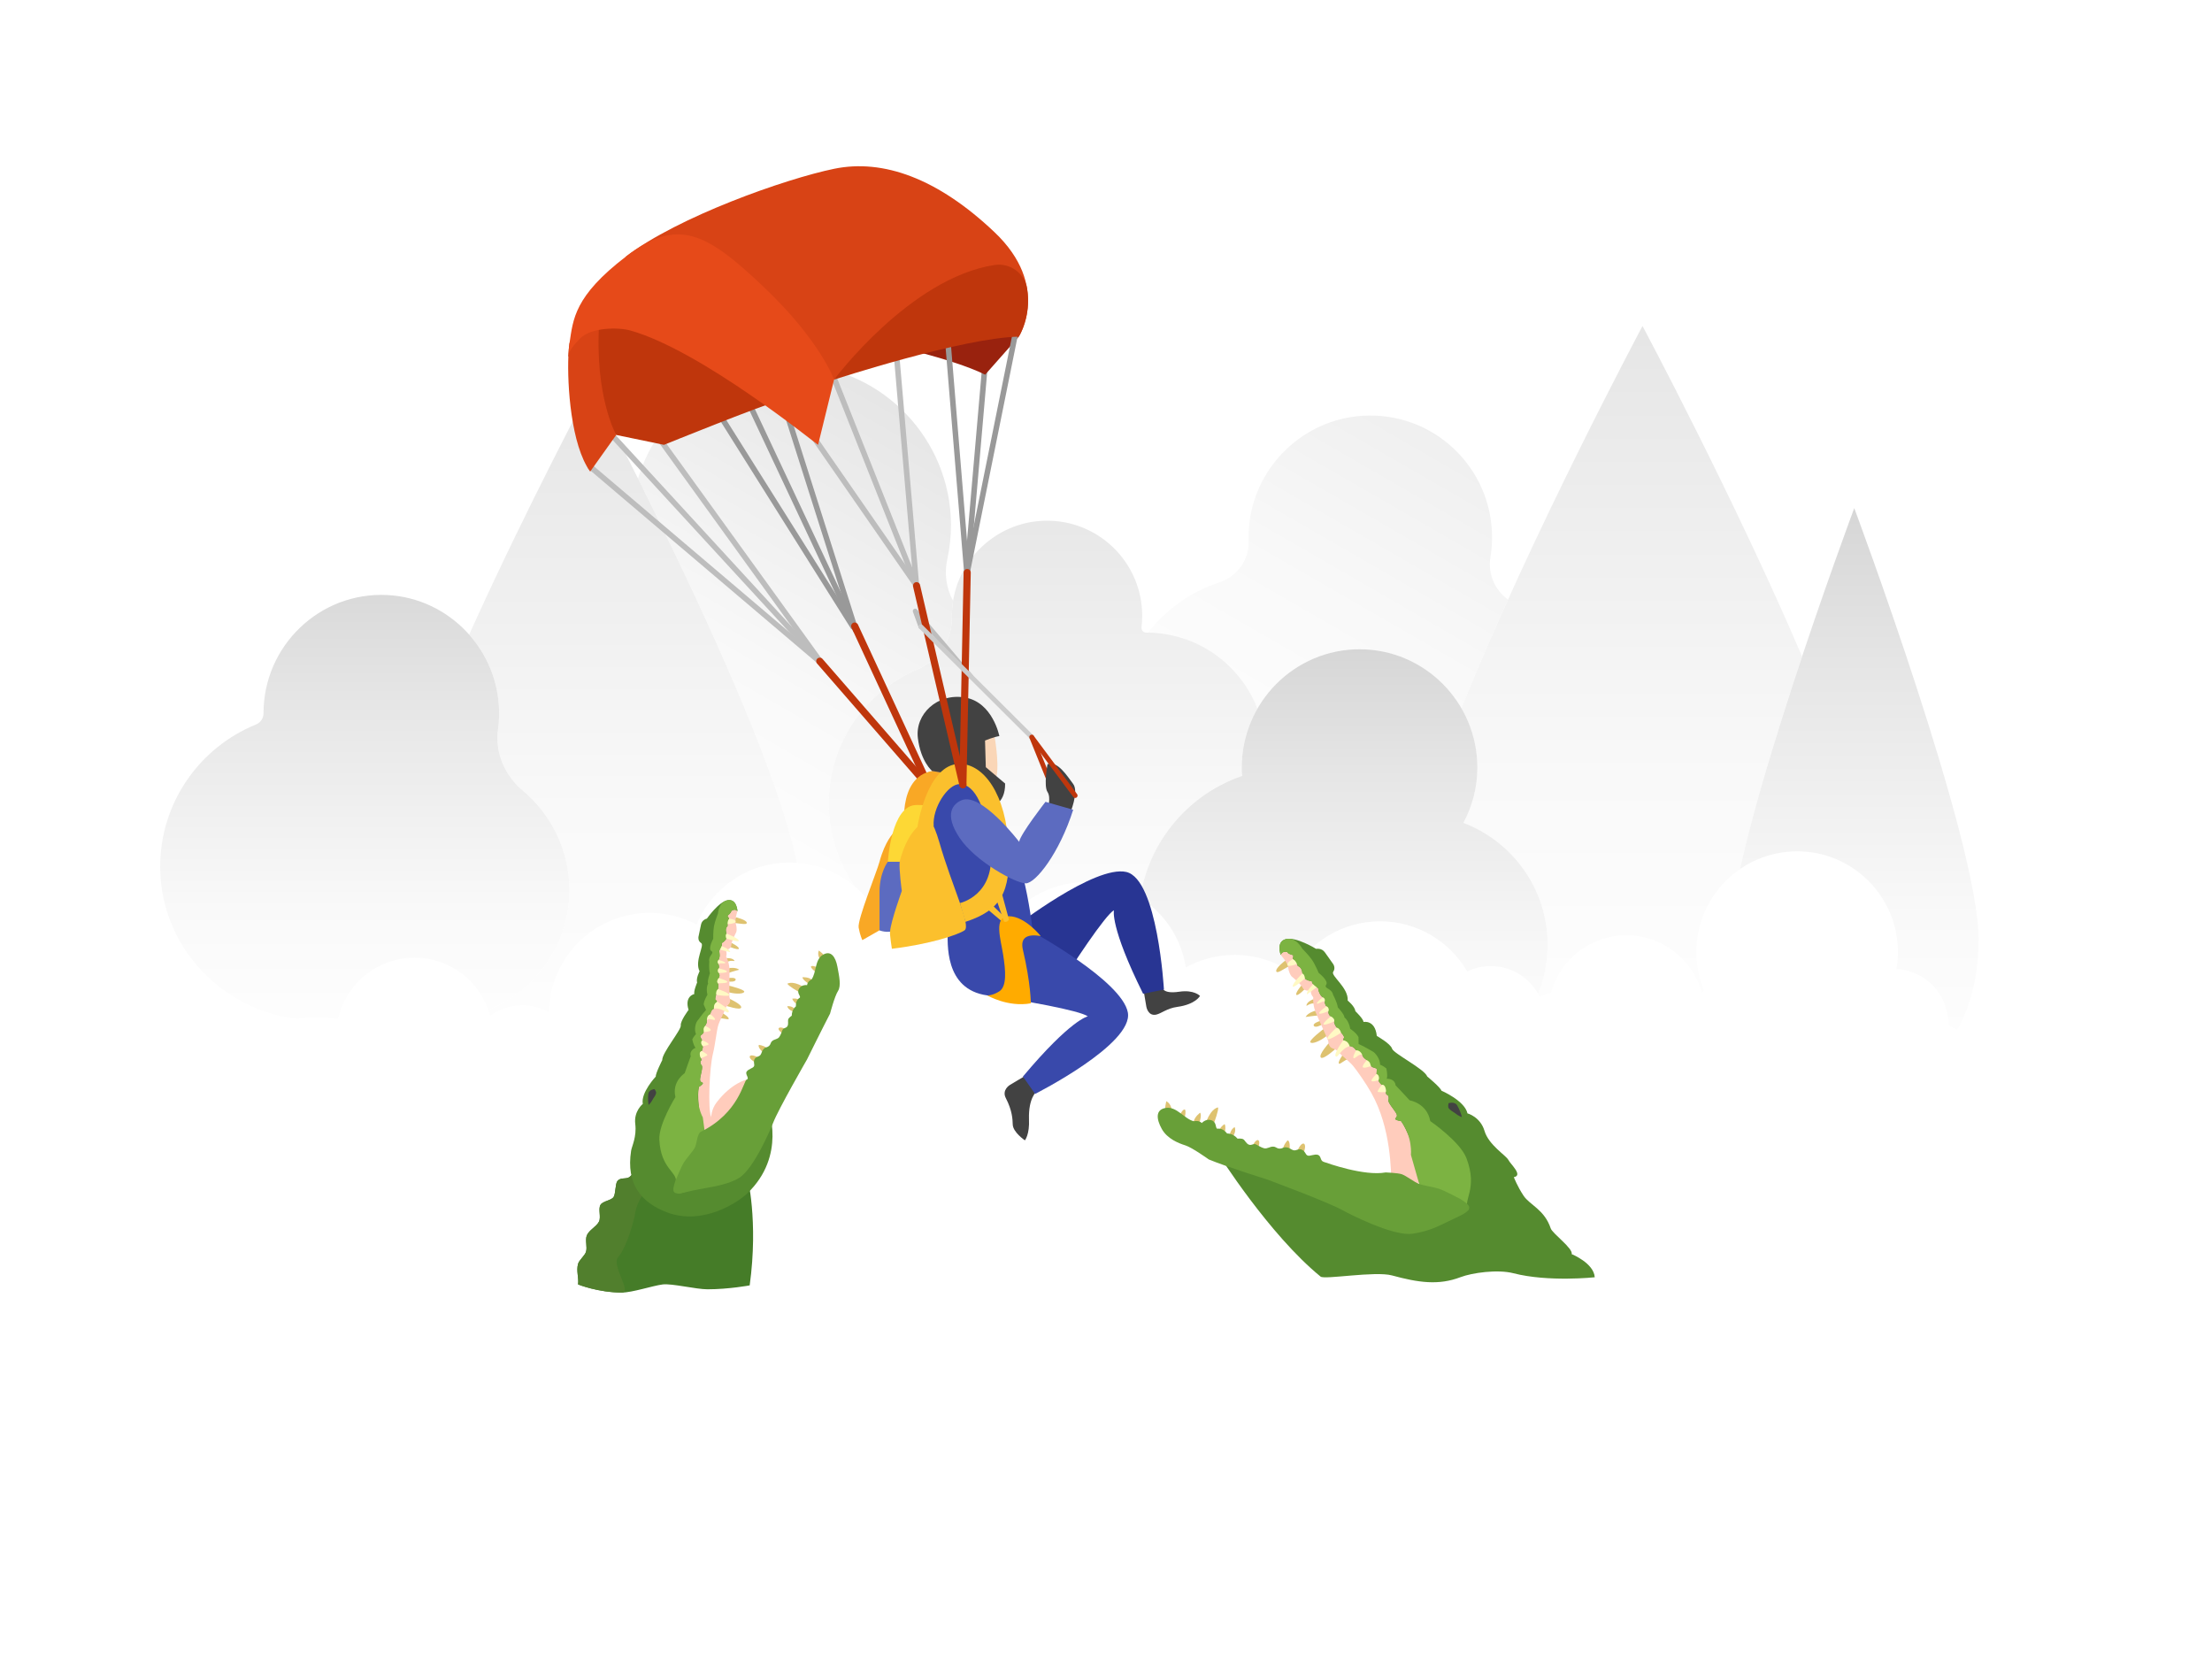<?xml version="1.0" encoding="iso-8859-1"?>
<!-- Generator: Adobe Illustrator 22.1.0, SVG Export Plug-In . SVG Version: 6.00 Build 0)  -->
<svg version="1.1" id="Layer_14" xmlns="http://www.w3.org/2000/svg" xmlns:xlink="http://www.w3.org/1999/xlink" x="0px" y="0px"
	 viewBox="0 0 800 600" style="enable-background:new 0 0 800 600;" xml:space="preserve">
<rect style="fill:#FFFFFF;" width="800" height="600"/>
<g>
	
		<radialGradient id="SVGID_1_" cx="6205.713" cy="1423.348" r="264.287" gradientTransform="matrix(-1.339 0 0 0.949 8709.449 -1040.602)" gradientUnits="userSpaceOnUse">
		<stop  offset="0" style="stop-color:#E0E0E0"/>
		<stop  offset="1" style="stop-color:#FFFFFF"/>
	</radialGradient>
	<polygon style="fill:url(#SVGID_1_);" points="0,102.5 800,102.5 800,563 0,563 	"/>
	<rect y="91" style="fill:#FFFFFF;" width="800" height="309"/>
	<rect style="fill:#FFFFFF;" width="800" height="600"/>
	<g>
		<g>
			
				<linearGradient id="SVGID_2_" gradientUnits="userSpaceOnUse" x1="438.884" y1="300.883" x2="525.732" y2="451.309" gradientTransform="matrix(1 0 0 -1 0 600)">
				<stop  offset="0" style="stop-color:#FFFFFF"/>
				<stop  offset="0.531" style="stop-color:#F9F9F9"/>
				<stop  offset="1" style="stop-color:#EEEEEE"/>
			</linearGradient>
			<path style="fill:url(#SVGID_2_);" d="M545.412,216.836c-5.956,13.155-11.735,26.51-16.871,39.299
				c-7.376-12.722-21.108-21.319-36.847-21.319c-23.537,0-42.604,19.244-42.604,42.792c0,0.932,0,2.052,0.188,2.995
				c-11.258,3.849-20.875,11.214-27.563,20.775c-10.238-9.251-16.904-22.372-17.647-36.925
				c-1.287-25.023,14.586-46.53,36.902-53.818c6.422-2.097,10.837-8.142,10.615-14.885c-0.067-2.163,0.022-4.359,0.277-6.589
				c2.418-20.941,19.732-37.402,40.773-38.777c25.655-1.686,46.986,18.634,46.986,43.935c0,2.451-0.2,4.858-0.588,7.21
				C538.047,207.519,540.587,213.397,545.412,216.836z"/>
		</g>
		<g>
			
				<linearGradient id="SVGID_3_" gradientUnits="userSpaceOnUse" x1="245.023" y1="284.057" x2="338.841" y2="446.553" gradientTransform="matrix(1 0 0 -1 0 600)">
				<stop  offset="0" style="stop-color:#FFFFFF"/>
				<stop  offset="0.413" style="stop-color:#F9F9F9"/>
				<stop  offset="0.989" style="stop-color:#E6E6E6"/>
				<stop  offset="1" style="stop-color:#E6E6E6"/>
			</linearGradient>
			<path style="fill:url(#SVGID_3_);" d="M344.694,217.313c-0.155,0.998-0.277,2.019-0.344,3.05
				c-0.067,0.987-0.089,1.963-0.077,2.928c0.133,8.175-4.892,15.595-12.423,18.79c-19.755,8.363-33.331,28.44-32.033,51.522
				c1.12,19.832,13.432,36.903,30.725,44.844c-5.369,1.431-11.004,2.196-16.793,2.196h-25.944
				c1.187-5.324,1.808-10.859,1.808-16.538c0-29.061-36.481-106.36-58.864-151.049c7.498-24.679,30.946-42.504,58.332-41.118
				c30.47,1.542,54.639,27.098,54.849,57.611c0.033,4.37-0.433,8.585-1.32,12.645C341.444,207.441,342.243,212.798,344.694,217.313z
				"/>
		</g>
		<g>
			
				<linearGradient id="SVGID_4_" gradientUnits="userSpaceOnUse" x1="377.243" y1="226.678" x2="377.243" y2="423.636" gradientTransform="matrix(1 0 0 -1 0 600)">
				<stop  offset="0" style="stop-color:#FFFFFF"/>
				<stop  offset="0.413" style="stop-color:#F9F9F9"/>
				<stop  offset="0.989" style="stop-color:#E6E6E6"/>
				<stop  offset="1" style="stop-color:#E6E6E6"/>
			</linearGradient>
			<path style="fill:url(#SVGID_4_);" d="M449.091,277.608c0,0.932,0,2.052,0.188,2.995c-21.862,7.476-37.557,28.218-37.557,52.509
				c0,9.628,2.44,18.701,6.743,26.598c-4.204,1.764-8.796,2.729-13.588,2.707c-9.361-0.033-17.857-3.705-24.169-9.661v32.52h-13.155
				v-42.381c-2.362-0.555-4.869-0.666-7.342-0.299c-4.038,0.61-8.231,0.754-12.523,0.388c-25.844-2.263-46.409-23.47-47.873-49.381
				c-1.298-23.082,12.279-43.159,32.033-51.522c7.531-3.194,12.556-10.615,12.423-18.79c-0.011-0.965,0.011-1.941,0.077-2.928
				c1.187-17.57,15.817-31.579,33.42-32.033c19.422-0.51,35.328,15.096,35.328,34.407c0,1.386-0.089,2.762-0.244,4.115
				c-0.133,1.043,0.687,1.952,1.741,1.952h0.022c18.291,0,33.908,11.414,40.141,27.508
				C451.154,262.59,449.091,269.866,449.091,277.608z"/>
		</g>
		<g>
			
				<linearGradient id="SVGID_5_" gradientUnits="userSpaceOnUse" x1="221.031" y1="199.982" x2="221.031" y2="460.119" gradientTransform="matrix(1 0 0 -1 0 600)">
				<stop  offset="0" style="stop-color:#FFFFFF"/>
				<stop  offset="0.413" style="stop-color:#F9F9F9"/>
				<stop  offset="0.989" style="stop-color:#E6E6E6"/>
				<stop  offset="1" style="stop-color:#E6E6E6"/>
			</linearGradient>
			<path style="fill:url(#SVGID_5_);" d="M289.612,324.105c0,41.927-33.985,75.913-75.913,75.913
				c-25.145,0-47.44-12.234-61.249-31.068h5.834c25.822,0,47.363-20.553,47.651-46.375c0.155-14.741-6.455-27.929-16.893-36.681
				c-6.522-5.457-10.094-13.743-8.918-22.173c0.266-1.974,0.411-4.004,0.388-6.078c-0.077-10.704-4.159-20.586-10.837-28.129
				c20.764-46.042,44.024-89.633,44.024-89.633S289.612,282.178,289.612,324.105z"/>
		</g>
		<g>
			
				<linearGradient id="SVGID_6_" gradientUnits="userSpaceOnUse" x1="131.93" y1="218.864" x2="131.93" y2="395.571" gradientTransform="matrix(1 0 0 -1 0 600)">
				<stop  offset="0" style="stop-color:#FFFFFF"/>
				<stop  offset="0.299" style="stop-color:#F9F9F9"/>
				<stop  offset="0.716" style="stop-color:#E6E6E6"/>
				<stop  offset="1" style="stop-color:#D6D6D6"/>
			</linearGradient>
			<path style="fill:url(#SVGID_6_);" d="M180.12,263.721c0.275-1.979,0.411-4.007,0.396-6.081
				c-0.161-22.476-17.96-41.295-40.408-42.432c-24.546-1.243-44.804,18.463-44.804,42.738c0,0.01,0,0.02,0,0.03
				c0,1.788-1.089,3.383-2.746,4.057c-20.405,8.299-34.746,28.386-34.628,51.7c0.156,30.694,25.742,55.214,56.436,55.214h11.958
				v20.502c0,3,11.212,3.336,11.212,0.236v-20.738h20.744c25.819,0,47.36-20.55,47.648-46.368
				c0.164-14.744-6.454-27.935-16.89-36.683C182.518,280.432,178.95,272.148,180.12,263.721z"/>
		</g>
		<g>
			
				<linearGradient id="SVGID_7_" gradientUnits="userSpaceOnUse" x1="590.145" y1="205.813" x2="590.145" y2="482.104" gradientTransform="matrix(1 0 0 -1 0 600)">
				<stop  offset="0" style="stop-color:#FFFFFF"/>
				<stop  offset="0.413" style="stop-color:#F9F9F9"/>
				<stop  offset="0.989" style="stop-color:#E6E6E6"/>
				<stop  offset="1" style="stop-color:#E6E6E6"/>
			</linearGradient>
			<path style="fill:url(#SVGID_7_);" d="M625.662,339.601c0,21.496,7.398,40.53,18.767,52.187
				c-24.43,1.896-95.002,7.11-110.342-8.241c15.207-7.764,25.633-23.637,25.633-41.839c0-20.187-12.711-37.38-30.458-44.101
				c3.172-5.978,5.047-12.711,5.047-19.999c0-7.809-2.097-15.151-5.768-21.474c25.012-62.347,65.497-138.238,65.497-138.238
				s32.909,61.682,57.711,119.515C639.46,274.269,625.662,319.957,625.662,339.601z"/>
		</g>
		<g>
			
				<linearGradient id="SVGID_8_" gradientUnits="userSpaceOnUse" x1="670.616" y1="206.185" x2="670.616" y2="416.229" gradientTransform="matrix(1 0 0 -1 0 600)">
				<stop  offset="0" style="stop-color:#FFFFFF"/>
				<stop  offset="0.299" style="stop-color:#F9F9F9"/>
				<stop  offset="0.716" style="stop-color:#E6E6E6"/>
				<stop  offset="1" style="stop-color:#D6D6D6"/>
			</linearGradient>
			<path style="fill:url(#SVGID_8_);" d="M715.567,339.6c0,35.465-20.125,54.215-44.951,54.215s-44.951-18.75-44.951-54.215
				s44.951-155.829,44.951-155.829S715.567,304.135,715.567,339.6z"/>
		</g>
		<g>
			
				<linearGradient id="SVGID_9_" gradientUnits="userSpaceOnUse" x1="485.72" y1="202.229" x2="485.72" y2="365.184" gradientTransform="matrix(1 0 0 -1 0 600)">
				<stop  offset="0" style="stop-color:#FFFFFF"/>
				<stop  offset="0.299" style="stop-color:#F9F9F9"/>
				<stop  offset="0.716" style="stop-color:#E6E6E6"/>
				<stop  offset="1" style="stop-color:#D6D6D6"/>
			</linearGradient>
			<path style="fill:url(#SVGID_9_);" d="M529.261,297.604c3.177-5.98,5.045-12.707,5.045-19.995
				c0-23.546-19.061-42.793-42.607-42.793c-23.546,0-42.606,19.248-42.606,42.793c0,0.934,0,2.056,0.187,2.99
				c-21.864,7.475-37.561,28.217-37.561,52.511c0,30.647,24.667,55.501,55.314,55.501h13.081v3.554c0,3.177,2.429,5.606,5.606,5.606
				s5.606-2.616,5.606-5.606v-3.554h21.677c25.788,0,46.718-21.116,46.718-46.905C559.721,321.523,547.013,304.331,529.261,297.604z
				"/>
		</g>
		<g>
			<path style="fill:#FFFFFF;" d="M67.684,400c0,0,22.525-37.958,54.54-31.289c2.747-12.778,14.104-22.358,27.703-22.358
				c13.112,0,24.139,8.906,27.375,20.997c3.258-2.373,7.256-3.789,11.595-3.789c3.499,0,6.78,0.919,9.629,2.516
				c0.279-19.884,16.476-35.919,36.426-35.919c6.13,0,11.902,1.521,16.972,4.195c5.495-13.162,18.485-22.414,33.639-22.414
				c20.125,0,36.44,16.315,36.44,36.44c0,3.072-0.385,6.054-1.1,8.904c6.627-9.076,17.343-14.978,29.442-14.978
				c2.814,0,5.55,0.33,8.182,0.934c5.025-14.111,18.496-24.214,34.331-24.214c18.23,0,33.333,13.387,36.015,30.866
				c5.226-2.895,11.234-4.549,17.632-4.549c7.741,0,14.913,2.421,20.816,6.538c6.232-11.145,18.143-18.684,31.819-18.684
				c13.449,0,25.188,7.291,31.501,18.131c2.573-1.228,5.441-1.936,8.481-1.936c7.798,0,14.52,4.534,17.726,11.099
				c1.28-0.621,2.633-1.109,4.05-1.443c3.306-11.985,14.28-20.79,27.316-20.79c13.028,0,23.995,8.793,27.31,20.766
				c0.244-0.273,0.48-0.554,0.739-0.813c-1.764-4.279-2.744-8.964-2.744-13.88c0-20.125,16.314-36.44,36.44-36.44
				c20.125,0,36.44,16.315,36.44,36.44c0,2.088-0.185,4.132-0.522,6.124c10.435,0.522,18.742,9.123,18.742,19.688
				c0,3.853,37.453,9.11,37.452,29.86H67.684V400z"/>
		</g>
	</g>
	<g>
		
			<line style="fill:none;stroke:#999999;stroke-width:2;stroke-linecap:round;stroke-miterlimit:10;" x1="309.452" y1="227.869" x2="261.37" y2="125.507"/>
		
			<line style="fill:none;stroke:#999999;stroke-width:2;stroke-linecap:round;stroke-miterlimit:10;" x1="308.548" y1="226.731" x2="259.148" y2="148.183"/>
		
			<line style="fill:none;stroke:#BDBDBD;stroke-width:2;stroke-linecap:round;stroke-miterlimit:10;" x1="297.046" y1="239.774" x2="238.786" y2="159.084"/>
		
			<line style="fill:none;stroke:#999999;stroke-width:2;stroke-linecap:round;stroke-miterlimit:10;" x1="349.71" y1="207.4" x2="356.296" y2="131.5"/>
		<path style="fill:#BF360C;" d="M283.756,144.206c-9.518,2.808-43.612,16.675-43.612,16.675l-17.277-3.573L215,150
			c-5.817-9.682-4-15-9.439-21.223c0.003-0.063,0.006-0.125,0.007-0.196c0.074-1.734,0.218-3.245,0.401-4.474
			C232.45,84.052,283.756,144.206,283.756,144.206z"/>
		<path style="fill:#99220E;" d="M317.052,123.651c0,0,27.269,5.855,39.243,11.858l12.167-13.751
			C368.462,121.758,356.082,106.5,317.052,123.651z"/>
		
			<line style="fill:none;stroke:#BDBDBD;stroke-width:2;stroke-linecap:round;stroke-miterlimit:10;" x1="331.438" y1="211.75" x2="290.922" y2="153.322"/>
		
			<line style="fill:none;stroke:#BDBDBD;stroke-width:2;stroke-linecap:round;stroke-miterlimit:10;" x1="331.438" y1="211.75" x2="296.14" y2="122.825"/>
		
			<line style="fill:none;stroke:#BDBDBD;stroke-width:2;stroke-linecap:round;stroke-miterlimit:10;" x1="331.438" y1="211.75" x2="324.109" y2="126.77"/>
		
			<line style="fill:none;stroke:#999999;stroke-width:2;stroke-linecap:round;stroke-miterlimit:10;" x1="349.71" y1="207.4" x2="367.448" y2="119.543"/>
		
			<line style="fill:none;stroke:#999999;stroke-width:2;stroke-linecap:round;stroke-miterlimit:10;" x1="349.71" y1="207.4" x2="342.757" y2="122.82"/>
		
			<line style="fill:none;stroke:#BDBDBD;stroke-width:2;stroke-linecap:round;stroke-miterlimit:10;" x1="297.046" y1="239.774" x2="213.443" y2="168.792"/>
		
			<line style="fill:none;stroke:#BDBDBD;stroke-width:2;stroke-linecap:round;stroke-miterlimit:10;" x1="297.046" y1="239.774" x2="221.25" y2="157.308"/>
		
			<line style="fill:none;stroke:#999999;stroke-width:2;stroke-linecap:round;stroke-miterlimit:10;" x1="309.452" y1="227.869" x2="280.693" y2="137.303"/>
		<path style="fill:#D84315;" d="M216.725,116.276c-1.775,27.152,6.142,41.032,6.142,41.032l-9.425,13.246
			c-6.965-9.673-8.319-31.268-7.881-41.778c0.003-0.063,0.006-0.125,0.007-0.196c0.074-1.734,3.248-8.352,3.431-9.58
			C235.481,78.946,216.725,116.276,216.725,116.276z"/>
		<path style="fill:#D84315;" d="M368.462,121.758C366,113,362.183,100.818,356,102c-22.103,4.224-54.344,35.303-54.344,35.303
			S243,96,226.397,92.768c18.757-14.382,57.709-28.12,75.328-31.733c17.618-3.613,37.375,3.412,57.943,22.928
			C380.234,103.47,368.462,121.758,368.462,121.758z"/>
		<path style="fill:#BF360C;" d="M368.462,121.758c-20.314,0.355-66.807,15.545-66.807,15.545s27.438-36.825,58.069-41.465
			c5.6-0.848,10.869,2.989,11.753,8.586C373.082,114.581,368.462,121.758,368.462,121.758z"/>
		<path style="fill:#E64A19;" d="M301.656,137.303l-5.79,23.579c-1.289-0.777-42.254-34.111-67.823-41.338
			c-4.438-1.255-14.267-1.165-18.227,2.854c-2.182,2.215-4.077,4.566-4.247,6.183c0.074-1.734,0.218-3.245,0.401-4.474
			c1.321-8.653,1.669-16.964,20.428-31.338c18.757-14.382,29.187-8.558,49.755,10.957
			C296.718,123.232,301.656,137.303,301.656,137.303z"/>
		<path style="fill:#424242;" d="M370.704,389.122l-5.502,3.292c0,0-2.965,1.775-1.433,4.73c2.355,4.544,2.446,7.716,2.5,9.531
			c0.083,2.833,4.397,5.748,4.397,5.748s1.753-2.082,1.48-7.671c-0.23-7.771,2.77-10.002,2.77-10.002L370.704,389.122z"/>
		<path style="fill:#424242;" d="M413.609,358.26l0.988,5.855c0,0,0.593,3.511,3.599,2.829c1.813-0.411,3.862-2.278,7.6-2.791
			c6.625-0.908,8.202-3.966,8.202-3.966s-2.123-2.313-7.481-1.521c-6.651,0.983-6.144-1.941-6.144-1.941L413.609,358.26z"/>
		<path style="fill:#283593;" d="M420.953,357.887c0,0-2.257-39.916-13.613-42.525s-40.375,19.886-40.375,19.886l14.415,24.244
			c6.739-11.073,18.375-28.526,21.487-30.293c0,0-1.506,5.915,10.562,30.212L420.953,357.887z"/>
		<g>
			<path style="fill:#BDBDBD;" d="M351.138,245.539c-0.243,0-0.487-0.103-0.657-0.303l-17.043-20.041l0.429,1.183
				c0.163,0.447-0.068,0.942-0.515,1.104c-0.451,0.163-0.941-0.068-1.104-0.516l-2.064-5.683c-0.143-0.392,0.016-0.83,0.376-1.04
				c0.361-0.211,0.821-0.13,1.09,0.187l20.144,23.688c0.308,0.363,0.264,0.907-0.098,1.215
				C351.535,245.471,351.336,245.539,351.138,245.539z"/>
		</g>
		<g>
			<path style="fill:#BF360C;" d="M380.353,285.352c-0.341,0-0.664-0.204-0.8-0.54l-7.235-17.924
				c-0.178-0.441,0.035-0.944,0.477-1.122c0.437-0.176,0.944,0.035,1.122,0.476l7.235,17.924c0.178,0.441-0.035,0.944-0.477,1.122
				C380.57,285.332,380.461,285.352,380.353,285.352z"/>
		</g>
		<g>
			<path style="fill:#BF360C;" d="M342.831,293.552c-0.411,0.05-0.84-0.099-1.132-0.435l-46.188-53.131
				c-0.468-0.539-0.412-1.355,0.128-1.824c0.539-0.468,1.354-0.412,1.824,0.128l46.188,53.131c0.468,0.539,0.412,1.355-0.128,1.824
				C343.32,293.421,343.079,293.522,342.831,293.552z"/>
		</g>
		<g>
			<path style="fill:#BF360C;" d="M339.038,292.356c-0.481-0.007-0.94-0.283-1.156-0.75l-29.939-64.631
				c-0.3-0.648-0.018-1.416,0.63-1.716c0.645-0.299,1.415-0.018,1.717,0.63l29.939,64.631c0.3,0.648,0.018,1.416-0.63,1.716
				C339.417,292.32,339.225,292.359,339.038,292.356z"/>
		</g>
		<path style="fill:#3949AB;" d="M374.358,395.631c0,0,35.687-18.022,33.54-29.474s-34.366-29.061-34.366-29.061
			s-2.863-30.061-13.599-44.376s-17.843-17.996-22.809-13.878c-6.062,5.027-0.936,11.63,2.053,31.056
			c1.431,9.305,3.579,14.315,3.579,26.483c0,4.354-1.431,21.472,14.315,23.62c12.844,1.751,33.493,5.442,36.356,7.589
			c0,0-6.024,0.983-23.472,21.757L374.358,395.631z"/>
		<path style="fill:#FAD6B7;" d="M359.551,265.483c0,0,1.917,10.173,0.853,15.257c-1.064,5.084-14.048-5.91-14.048-5.91
			l0.488-10.701L359.551,265.483z"/>
		<path style="fill:#424242;" d="M361.433,266.221c0,0-2.392-12.285-12.45-13.962s-18.073,6.071-17.028,14.65
			c1.045,8.579,5.169,11.932,5.169,11.932s8.048,0.969,11.044,3.507c2.997,2.537,10.104,9.411,10.104,9.411s5.296-0.645,5.25-8.379
			l-6.992-5.92l-0.278-9.64C356.252,267.82,359.667,266.436,361.433,266.221z"/>
		<path style="fill:#F9A825;" d="M343.056,279.821l-15.79,21.415c0,0-3.181-20.027,9.857-22.395L343.056,279.821z"/>
		<path style="fill:#F9A825;" d="M323.162,301.236c0,0-3.055,2.88-5.065,10.392c-0.998,3.731-8.061,20.991-7.557,23.846
			s1.343,4.534,1.343,4.534l8.223-4.702C320.107,335.306,326.393,304.782,323.162,301.236z"/>
		<path style="fill:#5C6BC0;" d="M321.12,311.628c0,0-3.023,3.862-3.023,10.915s0,13.938,0,13.938s2.687,1.176,5.878,0
			s8.9-12.166,8.9-12.166l-6.056-13.541L321.12,311.628z"/>
		<path style="fill:#FBC02D;" d="M330.856,295.045c0,0,4.37-6.087,8.904,9.698s11.587,30.059,9.068,31.739
			s-12.549,4.994-26.264,6.654c0,0-0.783-4.806-0.674-6.178c0.305-3.827,4.267-14.75,4.267-14.75s-1.06-7.557-0.782-10.579h-4.256
			C321.12,311.628,322.954,299.695,330.856,295.045z"/>
		<path style="fill:#FDD835;" d="M331.428,291.143c5.234,0,0.481-0.064,3.803,5.691c0,0-6.543,1.733-9.855,14.794h-4.256
			C321.12,311.628,322.26,291.143,331.428,291.143z"/>
		<path style="fill:#FBC02D;" d="M331.809,298.991c0,0,3.43-22.734,15.24-22.734c8.589,0,16.853,10.713,17.753,30.301
			c0.744,16.192-2.804,22.634-15.621,26.835l-2.001-6.795c0,0,12.889-2.708,11.108-19.492c-1.552-14.624-5.512-23.534-11.208-23.534
			c-4.326,0-9.947,8.675-9.398,15.189C334.301,301.236,331.809,298.991,331.809,298.991z"/>
		<path style="fill:#424242;" d="M378.835,276.388c0,0-1.431,7.873,0,10.02c1.432,2.147,0,6.442,0,6.442l8.111,1.455
			c0,0,3.341-7.896,1.194-10.759C385.992,280.682,382.413,274.956,378.835,276.388z"/>
		<path style="fill:#5C6BC0;" d="M347.765,289.417c-3.132,1.335-6.442,5.01-0.716,13.599c5.726,8.589,20.333,16.462,23.912,16.462
			s12.168-10.882,17.178-26.629l-10.02-2.863c0,0-9.049,11.598-9.535,14.461C368.584,304.448,354.83,286.405,347.765,289.417z"/>
		<path style="fill:#FBC02D;" d="M356.323,324.863l7.893,7.654c0,0,0.176,1.108-1.016,1.436l-8.371-7.052L356.323,324.863z"/>
		<path style="fill:#FFAB00;" d="M376.395,338.527c0,0-5.726-7.157-11.452-7.157c-5.726,0-3.042,8.151-2.132,13.963
			c0.885,5.657,1.417,11.446-1.446,13.236c-2.503,1.564-4.294,1.432-4.294,1.432s7.369,4.361,15.746,2.863c0,0,0-7.157-2.863-19.325
			C368.794,338.61,372.1,337.811,376.395,338.527z"/>
		<path style="fill:#FBC02D;" d="M361.781,321.07l3.115,11.482c0,0-0.452,1.127-1.748,0.772l-3.896-11.187L361.781,321.07z"/>
		<g>
			<path style="fill:#BF360C;" d="M348.239,285.079c-0.009,0-0.018,0-0.027,0c-0.714-0.014-1.281-0.605-1.267-1.319l1.555-76.717
				c0.014-0.705,0.591-1.267,1.292-1.267c0.009,0,0.018,0,0.027,0c0.714,0.014,1.281,0.605,1.267,1.319l-1.555,76.717
				C349.517,284.517,348.941,285.079,348.239,285.079z"/>
		</g>
		<g>
			<path style="fill:#BF360C;" d="M348.238,285.079c-0.588,0-1.12-0.403-1.258-1l-16.758-71.955
				c-0.162-0.696,0.27-1.391,0.966-1.553c0.694-0.165,1.391,0.271,1.552,0.966l16.758,71.955c0.162,0.696-0.27,1.391-0.966,1.553
				C348.433,285.069,348.335,285.079,348.238,285.079z"/>
		</g>
		<g>
			<path style="fill:#CCCCCC;" d="M373.118,267.428c-0.22,0-0.44-0.084-0.609-0.251l-40.059-39.894
				c-0.337-0.336-0.338-0.882-0.003-1.219c0.336-0.337,0.882-0.338,1.22-0.003l40.059,39.894c0.337,0.336,0.338,0.882,0.003,1.219
				C373.561,267.343,373.339,267.428,373.118,267.428z"/>
		</g>
		<g>
			<path style="fill:#BF360C;" d="M388.859,288.591c-0.263,0-0.524-0.12-0.693-0.348l-15.741-21.164
				c-0.284-0.382-0.205-0.922,0.178-1.206c0.381-0.285,0.922-0.205,1.206,0.177l15.741,21.164c0.284,0.382,0.205,0.922-0.178,1.206
				C389.219,288.536,389.038,288.591,388.859,288.591z"/>
		</g>
	</g>
	<g>
		<path style="fill:#DEC270;" d="M464.801,347.428c0,0-3.712,2.809-3.203,3.917s4.076-2.152,5.098-1.903
			C467.717,349.692,464.801,347.428,464.801,347.428z"/>
		<path style="fill:#DEC270;" d="M470.633,356.464c0,0-2.315,2.752-1.766,3.338s3.661-2.728,3.661-2.728L470.633,356.464z"/>
		<path style="fill:#DEC270;" d="M474.926,361.414c0,0-1.973,0.705-2.364,1.92c-0.391,1.215,0.808-0.731,2.913-0.403
			C477.581,363.259,474.926,361.414,474.926,361.414z"/>
		<path style="fill:#DEC270;" d="M475.614,365.562c0,0-2.595,0.678-3.424,2.24c0,0,3.638-0.522,4.61-0.537
			C477.771,367.25,475.614,365.562,475.614,365.562z"/>
		<path style="fill:#DEC270;" d="M477.246,369.303c0,0-2.606,0.788-2.075,1.696c0.531,0.908,2.685-0.318,2.685-0.318
			S479.31,369.159,477.246,369.303z"/>
		<path style="fill:#DEC270;" d="M478.547,372.253c0,0-5.161,3.923-4.65,4.692c0.51,0.768,3.346-0.288,5.755-2.16
			C482.06,372.911,478.547,372.253,478.547,372.253z"/>
		<path style="fill:#DEC270;" d="M480.487,377.362c0,0-3.66,4.076-2.806,5.088s5.538-3.296,5.538-3.296L480.487,377.362z"/>
		<path style="fill:#DEC270;" d="M485.659,381.447c0,0-1.796,2.464-1.448,3.166s2.881-2.198,4.316-1.639
			S487.304,380.574,485.659,381.447z"/>
		<path style="fill:#FFCCBC;" d="M463.196,345.363c0,0,2.532,2.727,2.742,4.676c0,0,0.164,1.894,1.197,3.102
			c0,0,3.332,2.639,4.008,4.111s2.936,0.944,2.936,0.944s-0.206,1.292,0.876,2.476c0,0-0.315,2.93,1.102,5.998
			s4.353,9.865,4.353,9.865s-0.115,1.008,0.619,1.976c0.734,0.968,1.8,0.579,2.946,1.888s3.937,3.356,5.372,5.071
			c1.434,1.715,4.697,6.404,6.586,9.747c7.271,12.869,7.117,28.695,7.271,32.441l8.5,5.75l5.757-22.365l-48.363-68.557l-5.302,1.012
			L463.196,345.363z"/>
		<path style="fill:#558B2F;" d="M493.173,432.407c1.026,0.943,16.604,0.143,24.288,2c0,0-6.483-23.062-10.731-28.927
			c0,0-1.572-0.199-2.038-0.655s1.039-0.688,0.348-2.035s-3.191-4.066-2.904-4.959s-0.047-1.888-0.674-1.946
			c0,0-0.351-0.472-0.204-0.928c0.146-0.456-0.228-3.09-1.541-2.578c0,0-1.267-1.197-1.1-1.718s0.305-1.841-0.781-2.262
			c0,0,0.137-1.321,0.068-1.774c-0.07-0.453-1.539-0.351-2.023-1.081c-0.483-0.73-0.035-1.232-1.537-2.146
			c-1.502-0.914-1.641-1.821-1.641-1.821s-0.581-1.767-2.246-1.728c0,0-1.055-1.632-2.329-1.467c0,0-0.453-1.941-2.315-2.181
			c0,0,0.079-0.693,0.356-1.107c0,0-0.663-1.29-1.141-1.588c0,0-0.428-1.574-1.62-1.886c0,0-1.097-1.502-0.867-2.218
			c0.23-0.716-0.47-1.444-1.209-1.825s-1.03-1.265-0.821-1.916c0.209-0.651-0.102-1.469-0.732-1.744
			c-0.63-0.274-0.667-1.723-0.667-1.723s0.335-1.042-0.665-1.507s-1.802-2.662-1.678-3.269c0,0-2.59-1.551-2.276-2.527
			c0,0-1.948-0.195-2.541-1.032c0,0-0.102-1.469-0.927-1.807c0,0-0.023-2.162-1.65-2.685c0,0-0.693-2.09-1.778-2.511l0.158-1.386
			c0,0-1.885-0.391-2.218-1.144c0,0-1.827-0.531-2.337,1.036c0,0-1.829-4.749,1.838-5.718s10.949,3.52,10.949,3.52
			s2.016-0.426,3.207,1.299c1.19,1.725,2.954,4.172,2.954,4.172s1.025,1.404,0.03,2.829s5.557,5.679,5.244,10.411
			c0,0,2.568,2.034,2.789,3.85c0,0,2.98,2.838,2.911,3.889c0,0,4.193-0.934,4.823,5.041c0,0,5.001,2.816,5.505,4.589
			c0.504,1.773,11.736,7.347,12.733,10.079c0,0,4.802,3.955,5.137,5.135c0,0,8.401,3.594,9.419,8.209c0,0,4.641,1.216,6.157,6.339
			c1.517,5.122,7.79,8.865,8.616,10.472c0.825,1.607,5.445,5.641,1.989,6.255c0,0,1.247,3.277,3.506,6.687s7.548,4.987,9.842,11.854
			c0.623,1.865,8.203,7.289,7.561,9.287c0,0,8.025,3.235,8.356,8.381c0,0-16.8,1.806-29.391-1.453
			c-5.715-1.479-14.953-0.191-19.166,1.418c-7.98,3.048-15.305,1.941-24.762-0.629c-6.112-1.661-24.403,1.59-25.827,0.426
			c-18.73-15.297-37.046-44.433-37.046-44.433L493.173,432.407z"/>
		<path style="fill:#424242;" d="M523.876,398.988c0,0,2.175-0.728,3.084,0.706s1.69,3.797,1.747,4.329c0,0-1.277-0.468-2.04-1.112
			c-0.763-0.645-1.713-1.064-2.32-1.659S523.599,400.383,523.876,398.988z"/>
		<path style="fill:#FFF9C4;" d="M471.022,352.053c0,0-3.41,3.351-3.492,4.584s4.419-2.777,4.419-2.777l0.464-1.444L471.022,352.053
			z"/>
		<path style="fill:#FFF9C4;" d="M475.099,355.818c0,0-2.831,2.583-2.394,3.835l4.109-3.075L475.099,355.818z"/>
		<path style="fill:#FFF9C4;" d="M478.445,360.688c0,0-2.393,1.758-2.151,2.229s1.846-0.931,2.816-0.723
			C480.079,362.403,479.577,360.65,478.445,360.688z"/>
		<path style="fill:#FFF9C4;" d="M479.777,363.918c0,0-2.953,2.003-2.663,2.569s3.395-0.825,3.395-0.825
			S481.927,364.411,479.777,363.918z"/>
		<path style="fill:#FFF9C4;" d="M481.329,367.577c0,0-2.853,2.26-2.657,2.874c0.196,0.614,3.866-1.049,3.866-1.049
			S483.494,367.457,481.329,367.577z"/>
		<path style="fill:#FFF9C4;" d="M483.405,371.62c0,0-3.684,3.321-3.339,4.118c0.345,0.796,4.959-2.232,4.959-2.232
			S485.944,371.534,483.405,371.62z"/>
		<path style="fill:#FFF9C4;" d="M485.811,376.201c0,0-3.565,4.923-2.75,5.814s1.833-2.813,5.065-3.633
			C491.359,377.561,485.811,376.201,485.811,376.201z"/>
		<path style="fill:#FFF9C4;" d="M490.456,379.849c0,0-1.405,2.439-0.911,2.834c0.494,0.395,2.131-1.905,3.157-1.106
			C493.728,382.375,493.122,378.681,490.456,379.849z"/>
		<path style="fill:#FFF9C4;" d="M494.343,383.397c0,0-1.815,1.977-1.453,2.565c0.362,0.589,2.99-0.419,2.99-0.419
			S496.626,383.145,494.343,383.397z"/>
		<path style="fill:#FFF9C4;" d="M497.834,388.398c0,0-2.031,1.964-1.812,2.507s2.593-0.244,2.593-0.244
			S500.616,388.014,497.834,388.398z"/>
		<path style="fill:#FFF9C4;" d="M499.715,392.378c0,0-1.733,2.226-1.423,2.483s2.964,0.096,2.964,0.096
			S502.867,392.104,499.715,392.378z"/>
		<path style="fill:#FFF9C4;" d="M467.593,346.857c0,0-2.288,1.135-1.972,2.159s4.593-0.816,4.593-0.816L467.593,346.857z"/>
		<path style="fill:#DEC270;" d="M421.827,398.256c0,0-0.965,3.382,0.08,3.619c1.045,0.237,1.86-0.203,1.86-0.203
			S423.745,399.309,421.827,398.256z"/>
		<path style="fill:#DEC270;" d="M428.588,401.303c0,0-0.755-0.45-1.83,1.912s1.801,0.594,1.801,0.594
			S428.978,402.006,428.588,401.303z"/>
		<path style="fill:#DEC270;" d="M434.041,402.422c0,0-1.894,1.369-2.292,3.09c-0.399,1.722,2.159,0.139,2.159,0.139
			S434.671,403.166,434.041,402.422z"/>
		<path style="fill:#DEC270;" d="M440.544,400.509c0,0-2.237,0.155-4.026,4.55c-1.79,4.395,2.648,0.785,2.648,0.785
			S440.786,401.58,440.544,400.509z"/>
		<path style="fill:#DEC270;" d="M442.905,406.555c0,0-1.648,0.933-1.883,2.37c-0.236,1.437,2.01,0.186,2.01,0.186
			S443.421,407.47,442.905,406.555z"/>
		<path style="fill:#DEC270;" d="M446.525,407.619c0,0-1.262,0.655-1.694,2.443c-0.433,1.788,1.341,0.544,1.341,0.544
			S447.141,408.963,446.525,407.619z"/>
		<path style="fill:#DEC270;" d="M465.674,412.434c0,0-1.336,1.322-1.749,3.17c-0.413,1.848,2.505-0.273,2.505-0.273
			S466.672,412.561,465.674,412.434z"/>
		<path style="fill:#DEC270;" d="M471.647,413.674c0,0-0.86-0.743-2.274,2.138c-1.413,2.881,2.299,0.606,2.299,0.606
			S472.413,414.227,471.647,413.674z"/>
		<path style="fill:#DEC270;" d="M455.035,412.338c0,0-0.728-0.319-1.714,1.477s1.943,0.625,1.943,0.625
			S455.782,412.728,455.035,412.338z"/>
		<path style="fill:#7CB342;" d="M510.276,417.662c0,0,0.702-6.317-3.547-12.182c0,0-1.572-0.199-2.038-0.655
			s1.039-0.688,0.348-2.035s-3.191-4.066-2.904-4.959s-0.047-1.888-0.674-1.946c0,0-0.351-0.472-0.204-0.928
			c0.146-0.456-0.228-3.09-1.541-2.578c0,0-1.267-1.197-1.1-1.718s0.305-1.841-0.781-2.262c0,0,0.137-1.321,0.068-1.774
			c-0.07-0.453-1.539-0.351-2.023-1.081c-0.483-0.73-0.035-1.232-1.537-2.146c-1.502-0.914-1.641-1.821-1.641-1.821
			s-0.581-1.767-2.246-1.728c0,0-1.055-1.632-2.329-1.467c0,0-0.453-1.941-2.315-2.181c0,0,0.079-0.693,0.356-1.107
			c0,0-0.663-1.29-1.141-1.588c0,0-0.428-1.574-1.62-1.886c0,0-1.097-1.502-0.867-2.218c0.23-0.716-0.47-1.444-1.209-1.825
			s-1.03-1.265-0.821-1.916c0.209-0.651-0.102-1.469-0.732-1.744c-0.63-0.274-0.667-1.723-0.667-1.723s0.335-1.042-0.665-1.507
			s-1.802-2.662-1.678-3.269c0,0-2.59-1.551-2.276-2.527c0,0-1.948-0.195-2.541-1.032c0,0-0.102-1.469-0.927-1.807
			c0,0-0.023-2.162-1.65-2.685c0,0-0.693-2.09-1.778-2.511l0.158-1.386c0,0-1.885-0.391-2.218-1.144c0,0-1.827-0.531-2.337,1.036
			c0,0-1.829-4.749,1.838-5.718s5.944,3.445,5.944,3.445s2.309,2.284,3.499,4.009s2.439,4.752,2.439,4.752s3.718,2.87,2.723,4.295
			c-0.995,1.425,2.053,1.227,2.51,3.68c0,0,1.474,2.696,1.696,4.512c0,0,2.456,2.589,2.386,3.64c0,0,1.508,0.933,2.103,4.096
			c0,0,2.189,1.436,2.995,3.015l0.029,2.472c2.276,1.005,4.324,2.35,5.136,2.746c0.812,0.395,2.705,2.648,2.635,4.75
			c0,0,1.063,0.342,2.249,1.334c0,0,0.602,2.382,0.164,3.746c0,0,2.923-0.155,3.197,2.396c0,0,3.192,3.291,5.097,5.422
			c0,0,6.256,0.964,7.438,7.5c0,0,10.798,7.433,13.069,13.373c4.343,11.36-1.519,15.29,0.74,18.701
			c-6.129,1.526-13.703,0.025-20.036,0.128c-7.289,0.119,6.033-2.253,2.797-7.466L510.276,417.662z"/>
		<path style="fill:#689F38;" d="M528.249,433.691c3.452,2.195,5.068,3.556-0.674,6.23c-6.608,3.078-9.682,5.216-16.732,6.276
			s-23.703-7.602-25.301-8.511c-5.027-2.859-27.416-11.163-27.416-11.163s-14.918-4.664-20.949-7.197c0,0-6.027-4.316-8.45-5.076
			c-2.423-0.76-6.545-2.358-8.544-5.943s-2.377-7.053,1.51-7.623c3.886-0.569,6.646,3.984,10.056,4.827c0,0,1.893-0.449,2.904,0.655
			c0,0,1.434-1.694,3.449-1.023s1.345,2.686,2.117,3.088c0,0,1.885-0.529,3.586,1.714c0,0,2.088-0.146,3.763,1.856
			c0,0,1.52-0.165,2.132,0.253s1.071,1.664,2.075,1.959c1.003,0.295,1.556-0.574,2.497-0.11c0.941,0.464,1.819,1.097,2.902,1.383
			c1.083,0.287,2.116-0.635,3.253-0.597c1.137,0.038,1.207,0.678,2.344,0.716s1.307-0.628,2.542-0.439s1.456,0.732,2.459,1.027
			c1.003,0.295,2.019-0.786,3.225-0.108s1.055,1.613,1.882,2.012s2.57-0.672,3.795-0.217c1.224,0.454,0.716,2.076,2.037,2.52
			c1.321,0.444,14.671,5.256,22.445,3.822c0,0,4.444,0.171,5.828,0.657c1.661,0.583,4.488,2.832,6.133,3.459
			c1.778,0.678,5.782,1.263,7.392,1.811C522.542,430.644,528.249,433.691,528.249,433.691z"/>
	</g>
	<g>
		<path style="fill:#457C28;" d="M271.135,464.876c0,0-7.54,1.414-15.296,1.414c-4.068,0-12.975-2.176-16.177-1.755
			c-3.724,0.489-10.978,2.934-14.734,2.934c-8.621,0-15.859-2.934-15.859-2.934c0.319-2.516-0.728-4.84,0-7.457
			c0.369-1.325,2.378-2.927,2.834-4.254c0.626-1.82-0.41-4.297,0.355-6.085c0.809-1.89,3.426-3.088,4.356-4.896
			c0.859-1.669-0.366-4.539,0.567-6.099c0.846-1.413,3.845-1.528,4.73-2.822c0.76-1.11,0.591-4.762,1.367-5.765
			c1.221-1.58,3.393-0.426,4.611-1.683c12.067-12.444,42.366,0,42.366,0S274.358,441.302,271.135,464.876z"/>
		<path style="fill:#517F2D;" d="M229.5,439.95c0,0-2.361,10.55-6,14.8c-2.443,2.853,5.185,12.719,1.429,12.719
			c-8.621,0-15.859-2.934-15.859-2.934c0.319-2.516-0.728-4.84,0-7.457c0.369-1.325,2.378-2.927,2.834-4.254
			c0.626-1.82-0.41-4.297,0.355-6.085c0.809-1.89,3.426-3.088,4.356-4.896c0.859-1.669-0.366-4.539,0.567-6.099
			c0.846-1.413,3.845-1.528,4.73-2.822c0.76-1.11,0.591-4.762,1.367-5.765c1.221-1.58,3.393-0.426,4.611-1.683
			c12.067-12.444,42.366,0,42.366,0S232.723,416.376,229.5,439.95z"/>
		<g>
			<path style="fill:#DEC270;" d="M266.143,331.738c0,0,3.969,0.958,3.947,2.027s-4.031-0.303-4.765,0.256
				C264.591,334.58,266.143,331.738,266.143,331.738z"/>
			<path style="fill:#DEC270;" d="M264.618,341.046c0,0,2.825,1.402,2.589,2.065c-0.236,0.663-3.899-0.911-3.899-0.911
				L264.618,341.046z"/>
			<path style="fill:#DEC270;" d="M262.901,346.529c0,0,1.833-0.125,2.573,0.715s-0.906-0.305-2.483,0.696
				C261.413,348.942,262.901,346.529,262.901,346.529z"/>
			<path style="fill:#DEC270;" d="M263.801,350.105c0,0,2.324-0.364,3.538,0.602c0,0-3.108,0.855-3.894,1.183
				C262.658,352.217,263.801,350.105,263.801,350.105z"/>
			<path style="fill:#DEC270;" d="M263.799,353.684c0,0,2.372-0.279,2.263,0.636c-0.109,0.916-2.27,0.685-2.27,0.685
				S262.09,354.291,263.799,353.684z"/>
			<path style="fill:#DEC270;" d="M263.787,356.511c0,0,5.523,1.346,5.382,2.143c-0.141,0.797-2.791,0.941-5.383,0.279
				S263.787,356.511,263.787,356.511z"/>
			<path style="fill:#DEC270;" d="M264.016,361.299c0,0,4.371,1.995,4.038,3.108s-5.607-0.71-5.607-0.71L264.016,361.299z"/>
			<path style="fill:#DEC270;" d="M261.29,366.395c0,0,2.307,1.352,2.273,2.038c-0.033,0.686-3.086-0.758-4.045,0.194
				C258.561,369.578,259.661,366.269,261.29,366.395z"/>
			<path style="fill:#FFCCBC;" d="M266.709,329.516c0,0-1.08,3.08-0.566,4.72c0,0,0.532,1.58,0.124,2.913
				c0,0-1.754,3.289-1.783,4.709c-0.028,1.42-2.03,1.788-2.03,1.788s0.619,0.967,0.163,2.298c0,0,1.279,2.245,1.215,5.208
				c-0.065,2.963-0.044,9.456-0.044,9.456s0.446,0.77,0.194,1.805s-1.244,1.096-1.707,2.55s-1.99,4.077-2.542,5.959
				s-1.069,6.875-1.881,10.143c-1.299,5.229-1.858,19.928-0.67,22.994c0,0,0.079-2.846,1.979-5.337
				c5.39-7.064,10.883-8.27,10.883-8.27l-5.975,32.732l-17.982-21.854l14.868-72.059l4.617-1.043L266.709,329.516z"/>
			<path style="fill:#558B2F;" d="M255.704,415.457c0,0-4.298-16.156-2.936-22.359c0,0,1.194-0.71,1.409-1.241
				s-1.077-0.189-0.992-1.514c0.084-1.325,1.141-4.387,0.598-5.004s-0.624-1.534-0.14-1.801c0,0,0.117-0.502-0.161-0.817
				s-0.899-2.564,0.336-2.613c0,0,0.599-1.406,0.282-1.767c-0.317-0.36-0.89-1.374-0.165-2.092c0,0-0.573-1.014-0.676-1.402
				c-0.103-0.389,1.114-0.821,1.247-1.578c0.133-0.756-0.404-1.003,0.484-2.264s0.682-2.039,0.682-2.039s-0.152-1.624,1.2-2.176
				c0,0,0.277-1.682,1.359-1.996c0,0-0.316-1.72,1.098-2.565c0,0-0.306-0.529-0.674-0.765c0,0,0.081-1.27,0.361-1.677
				c0,0-0.208-1.415,0.642-2.084c0,0,0.356-1.592-0.08-2.087c-0.436-0.495-0.128-1.325,0.333-1.891s0.385-1.378-0.011-1.828
				s-0.433-1.217-0.022-1.658c0.41-0.441-0.067-1.619-0.067-1.619s-0.634-0.72,0.007-1.444s0.516-2.771,0.204-3.216
				c0,0,1.539-2.154,0.944-2.829c0,0,1.498-0.84,1.681-1.72c0,0-0.433-1.217,0.113-1.777c0,0-0.739-1.746,0.386-2.737
				c0,0-0.175-1.923,0.55-2.642l-0.613-1.059c0,0,1.379-0.975,1.382-1.697c0,0,1.282-1.067,2.242,0.014c0,0-0.193-4.459-3.481-3.953
				s-7.57,6.666-7.57,6.666s-1.77,0.364-2.123,2.168s-0.914,4.389-0.914,4.389s-0.333,1.488,0.967,2.285
				c1.299,0.797-2.478,6.513-0.569,10.207c0,0-1.352,2.535-0.894,4.072c0,0-1.402,3.325-0.978,4.146c0,0-3.698,0.718-2.112,5.742
				c0,0-3.034,4.016-2.818,5.618s-6.862,10.018-6.707,12.564c0,0-2.475,4.862-2.331,5.928c0,0-5.495,5.833-4.697,9.899
				c0,0-3.305,2.603-2.73,7.253c0.575,4.649-1.263,8.117-1.504,9.684c-1.86,12.068,3.646,18.727,12.927,22.268
				c12.814,4.888,25.534-3.439,29.083-6.832c14.339-13.709,7.505-30.854,7.505-30.854s2.925-9.313,1.235-12.582l-9.096,11.443
				L255.704,415.457z"/>
			<path style="fill:#424242;" d="M236.708,393.884c0,0-2.003,0.177-2.232,1.648c-0.228,1.471-0.029,3.645,0.112,4.093
				c0,0,0.863-0.823,1.25-1.609c0.388-0.786,1.004-1.456,1.284-2.147S237.42,394.909,236.708,393.884z"/>
			<path style="fill:#FFF9C4;" d="M262.761,337.635c0,0,3.915,1.499,4.413,2.462s-4.526-0.685-4.526-0.685l-0.879-0.998
				L262.761,337.635z"/>
			<path style="fill:#FFF9C4;" d="M260.802,342.091c0,0,3.181,1.085,3.268,2.244l-4.381-1.033L260.802,342.091z"/>
			<path style="fill:#FFF9C4;" d="M259.818,347.178c0,0,2.54,0.575,2.51,1.039c-0.029,0.464-1.81-0.102-2.517,0.405
				S258.895,347.544,259.818,347.178z"/>
			<path style="fill:#FFF9C4;" d="M259.878,350.241c0,0,3.076,0.576,3.041,1.133S259.9,351.9,259.9,351.9
				S258.322,351.391,259.878,350.241z"/>
			<path style="fill:#FFF9C4;" d="M259.912,353.727c0,0,3.085,0.817,3.143,1.38c0.057,0.562-3.475,0.511-3.475,0.511
				S258.129,354.389,259.912,353.727z"/>
			<path style="fill:#FFF9C4;" d="M259.659,357.705c0,0,4.125,1.38,4.127,2.141s-4.769-0.058-4.769-0.058
				S257.587,358.525,259.659,357.705z"/>
			<path style="fill:#FFF9C4;" d="M259.329,362.23c0,0,4.591,2.709,4.248,3.711c-0.343,1.002-2.459-1.62-5.345-1.147
				C255.346,365.267,259.329,362.23,259.329,362.23z"/>
			<path style="fill:#FFF9C4;" d="M256.873,366.79c0,0,1.984,1.469,1.725,1.959c-0.259,0.491-2.38-0.785-2.926,0.216
				C255.127,369.967,254.32,366.785,256.873,366.79z"/>
			<path style="fill:#FFF9C4;" d="M254.991,371.004c0,0,2.152,0.953,2.067,1.553c-0.085,0.6-2.551,0.71-2.551,0.71
				S253.067,371.602,254.991,371.004z"/>
			<path style="fill:#FFF9C4;" d="M253.936,376.248c0,0,2.321,0.868,2.335,1.381c0.014,0.513-2.17,0.712-2.17,0.712
				S251.564,376.914,253.936,376.248z"/>
			<path style="fill:#FFF9C4;" d="M253.818,380.107c0,0,2.173,1.182,2.013,1.498s-2.349,1.115-2.349,1.115
				S251.188,380.991,253.818,380.107z"/>
			<path style="fill:#FFF9C4;" d="M263.697,332.257c0,0,2.237,0.111,2.341,1.045s-3.978,0.953-3.978,0.953L263.697,332.257z"/>
			<path style="fill:#DEC270;" d="M296.122,343.771c0,0,2.546,1.741,1.973,2.486c-0.572,0.745-1.368,0.905-1.368,0.905
				S295.418,345.556,296.122,343.771z"/>
			<path style="fill:#DEC270;" d="M293.268,349.615c0,0,0.257-0.726,2.306,0.264c2.049,0.991-0.882,1.41-0.882,1.41
				S293.399,350.309,293.268,349.615z"/>
			<path style="fill:#DEC270;" d="M290.216,353.426c0,0,2.044-0.138,3.278,0.8s-1.378,1.303-1.378,1.303
				S290.208,354.281,290.216,353.426z"/>
			<path style="fill:#DEC270;" d="M284.757,355.78c0,0,1.595-1.149,5.265,0.813s-1.347,2.013-1.347,2.013
				S285.194,356.638,284.757,355.78z"/>
			<path style="fill:#DEC270;" d="M286.553,361.181c0,0,1.634-0.294,2.598,0.543s-1.252,1.252-1.252,1.252
				S286.717,362.088,286.553,361.181z"/>
			<path style="fill:#DEC270;" d="M284.707,363.928c0,0,1.218-0.265,2.512,0.699s-0.6,1.118-0.6,1.118
				S285.044,365.18,284.707,363.928z"/>
			<path style="fill:#DEC270;" d="M274.487,377.906c0,0,1.642,0.143,2.956,1.158c1.315,1.015-1.843,1.22-1.843,1.22
				S273.884,378.551,274.487,377.906z"/>
			<path style="fill:#DEC270;" d="M271.153,382.089c0,0,0.164-0.983,2.732,0.168s-1.211,1.697-1.211,1.697
				S270.946,382.891,271.153,382.089z"/>
			<path style="fill:#DEC270;" d="M281.61,371.88c0,0,0.313-0.623,1.984,0.036c1.672,0.659-0.961,1.51-0.961,1.51
				S281.325,372.561,281.61,371.88z"/>
			<path style="fill:#7CB342;" d="M254.184,404.134c0,0-2.777-4.833-1.416-11.036c0,0,1.194-0.71,1.409-1.241
				s-1.077-0.189-0.992-1.514c0.084-1.325,1.141-4.387,0.598-5.004s-0.624-1.534-0.14-1.801c0,0,0.117-0.502-0.161-0.817
				s-0.899-2.564,0.336-2.613c0,0,0.599-1.406,0.282-1.767c-0.317-0.36-0.89-1.374-0.165-2.092c0,0-0.573-1.014-0.676-1.402
				c-0.103-0.389,1.114-0.821,1.247-1.578c0.133-0.756-0.404-1.003,0.484-2.264s0.682-2.039,0.682-2.039s-0.152-1.624,1.2-2.176
				c0,0,0.277-1.682,1.359-1.996c0,0-0.316-1.72,1.098-2.565c0,0-0.306-0.529-0.674-0.765c0,0,0.081-1.27,0.361-1.677
				c0,0-0.208-1.415,0.642-2.084c0,0,0.356-1.592-0.08-2.087c-0.436-0.495-0.128-1.325,0.333-1.891s0.385-1.378-0.011-1.828
				s-0.433-1.217-0.022-1.658c0.41-0.441-0.067-1.619-0.067-1.619s-0.634-0.72,0.007-1.444s0.516-2.771,0.204-3.216
				c0,0,1.539-2.154,0.944-2.829c0,0,1.498-0.84,1.681-1.72c0,0-0.433-1.217,0.113-1.777c0,0-0.739-1.746,0.386-2.737
				c0,0-0.175-1.923,0.55-2.642l-0.613-1.059c0,0,1.379-0.975,1.382-1.697c0,0,1.282-1.067,2.242,0.014c0,0-0.193-4.459-3.481-3.953
				s-3.572,4.852-3.572,4.852s-1.056,2.645-1.409,4.449c-0.353,1.804-0.297,4.675-0.297,4.675s-1.984,3.61-0.685,4.407
				c1.299,0.797-1.221,1.706-0.729,3.838c0,0-0.241,2.684,0.217,4.222c0,0-1.068,2.941-0.644,3.762c0,0-0.886,1.278-0.256,4.03
				c0,0-1.257,1.921-1.351,3.473l0.842,1.998c-1.478,1.606-2.653,3.404-3.168,4.007s-1.247,3.077-0.454,4.742
				c0,0-0.735,0.647-1.341,1.861c0,0,0.351,2.126,1.181,3.069c0,0-2.404,0.899-1.731,3.046c0,0-1.413,3.764-2.198,6.145
				c0,0-4.692,2.967-3.353,8.635c0,0-6.077,9.758-5.822,15.329c0.488,10.654,6.577,11.761,5.956,15.294s-0.695,5.385,4.432,3.25
				c5.902-2.457,6.082-9.863,6.857-15.188L254.184,404.134z"/>
			<path style="fill:#689F38;" d="M244.185,427.31c-1.099,3.415-1.426,5.239,3.946,3.826c6.182-1.627,13.839-1.907,19.189-5.142
				s11.73-18.41,12.299-19.919c1.79-4.746,12.24-22.893,12.24-22.893s5.697-11.506,8.346-16.594c0,0,1.648-6.289,2.856-8.159
				s0.463-5.259-0.197-8.797s-2.349-6.09-5.29-4.296s-2.251,6.412-4.079,8.891c0,0-1.529,0.758-1.592,2.069
				c0,0-1.917-0.339-2.9,1.243c-0.984,1.582,0.598,2.565,0.302,3.269c0,0-1.568,0.699-1.459,3.165c0,0-1.491,1.071-1.498,3.361
				c0,0-1.118,0.74-1.296,1.366c-0.178,0.626,0.21,1.723-0.302,2.484c-0.511,0.761-1.371,0.485-1.746,1.325s-0.612,1.759-1.183,2.56
				c-0.57,0.8-1.783,0.757-2.529,1.42c-0.746,0.663-0.434,1.134-1.18,1.796c-0.746,0.663-1.234,0.309-1.961,1.128
				s-0.572,1.309-1.083,2.071c-0.511,0.762-1.802,0.601-2.237,1.734s0.192,1.679-0.142,2.412c-0.334,0.733-2.11,0.987-2.682,1.98
				c-0.571,0.992,1.177,2.397,0.038,2.841c-1.153,0.449-2.707,12.034-16.563,18.864c-1.385,0.682-1.441,4.425-2.199,5.77
				c-0.82,1.454-3.193,4.092-3.972,5.364C246.327,422.056,244.185,427.31,244.185,427.31z"/>
		</g>
	</g>
</g>
</svg>
